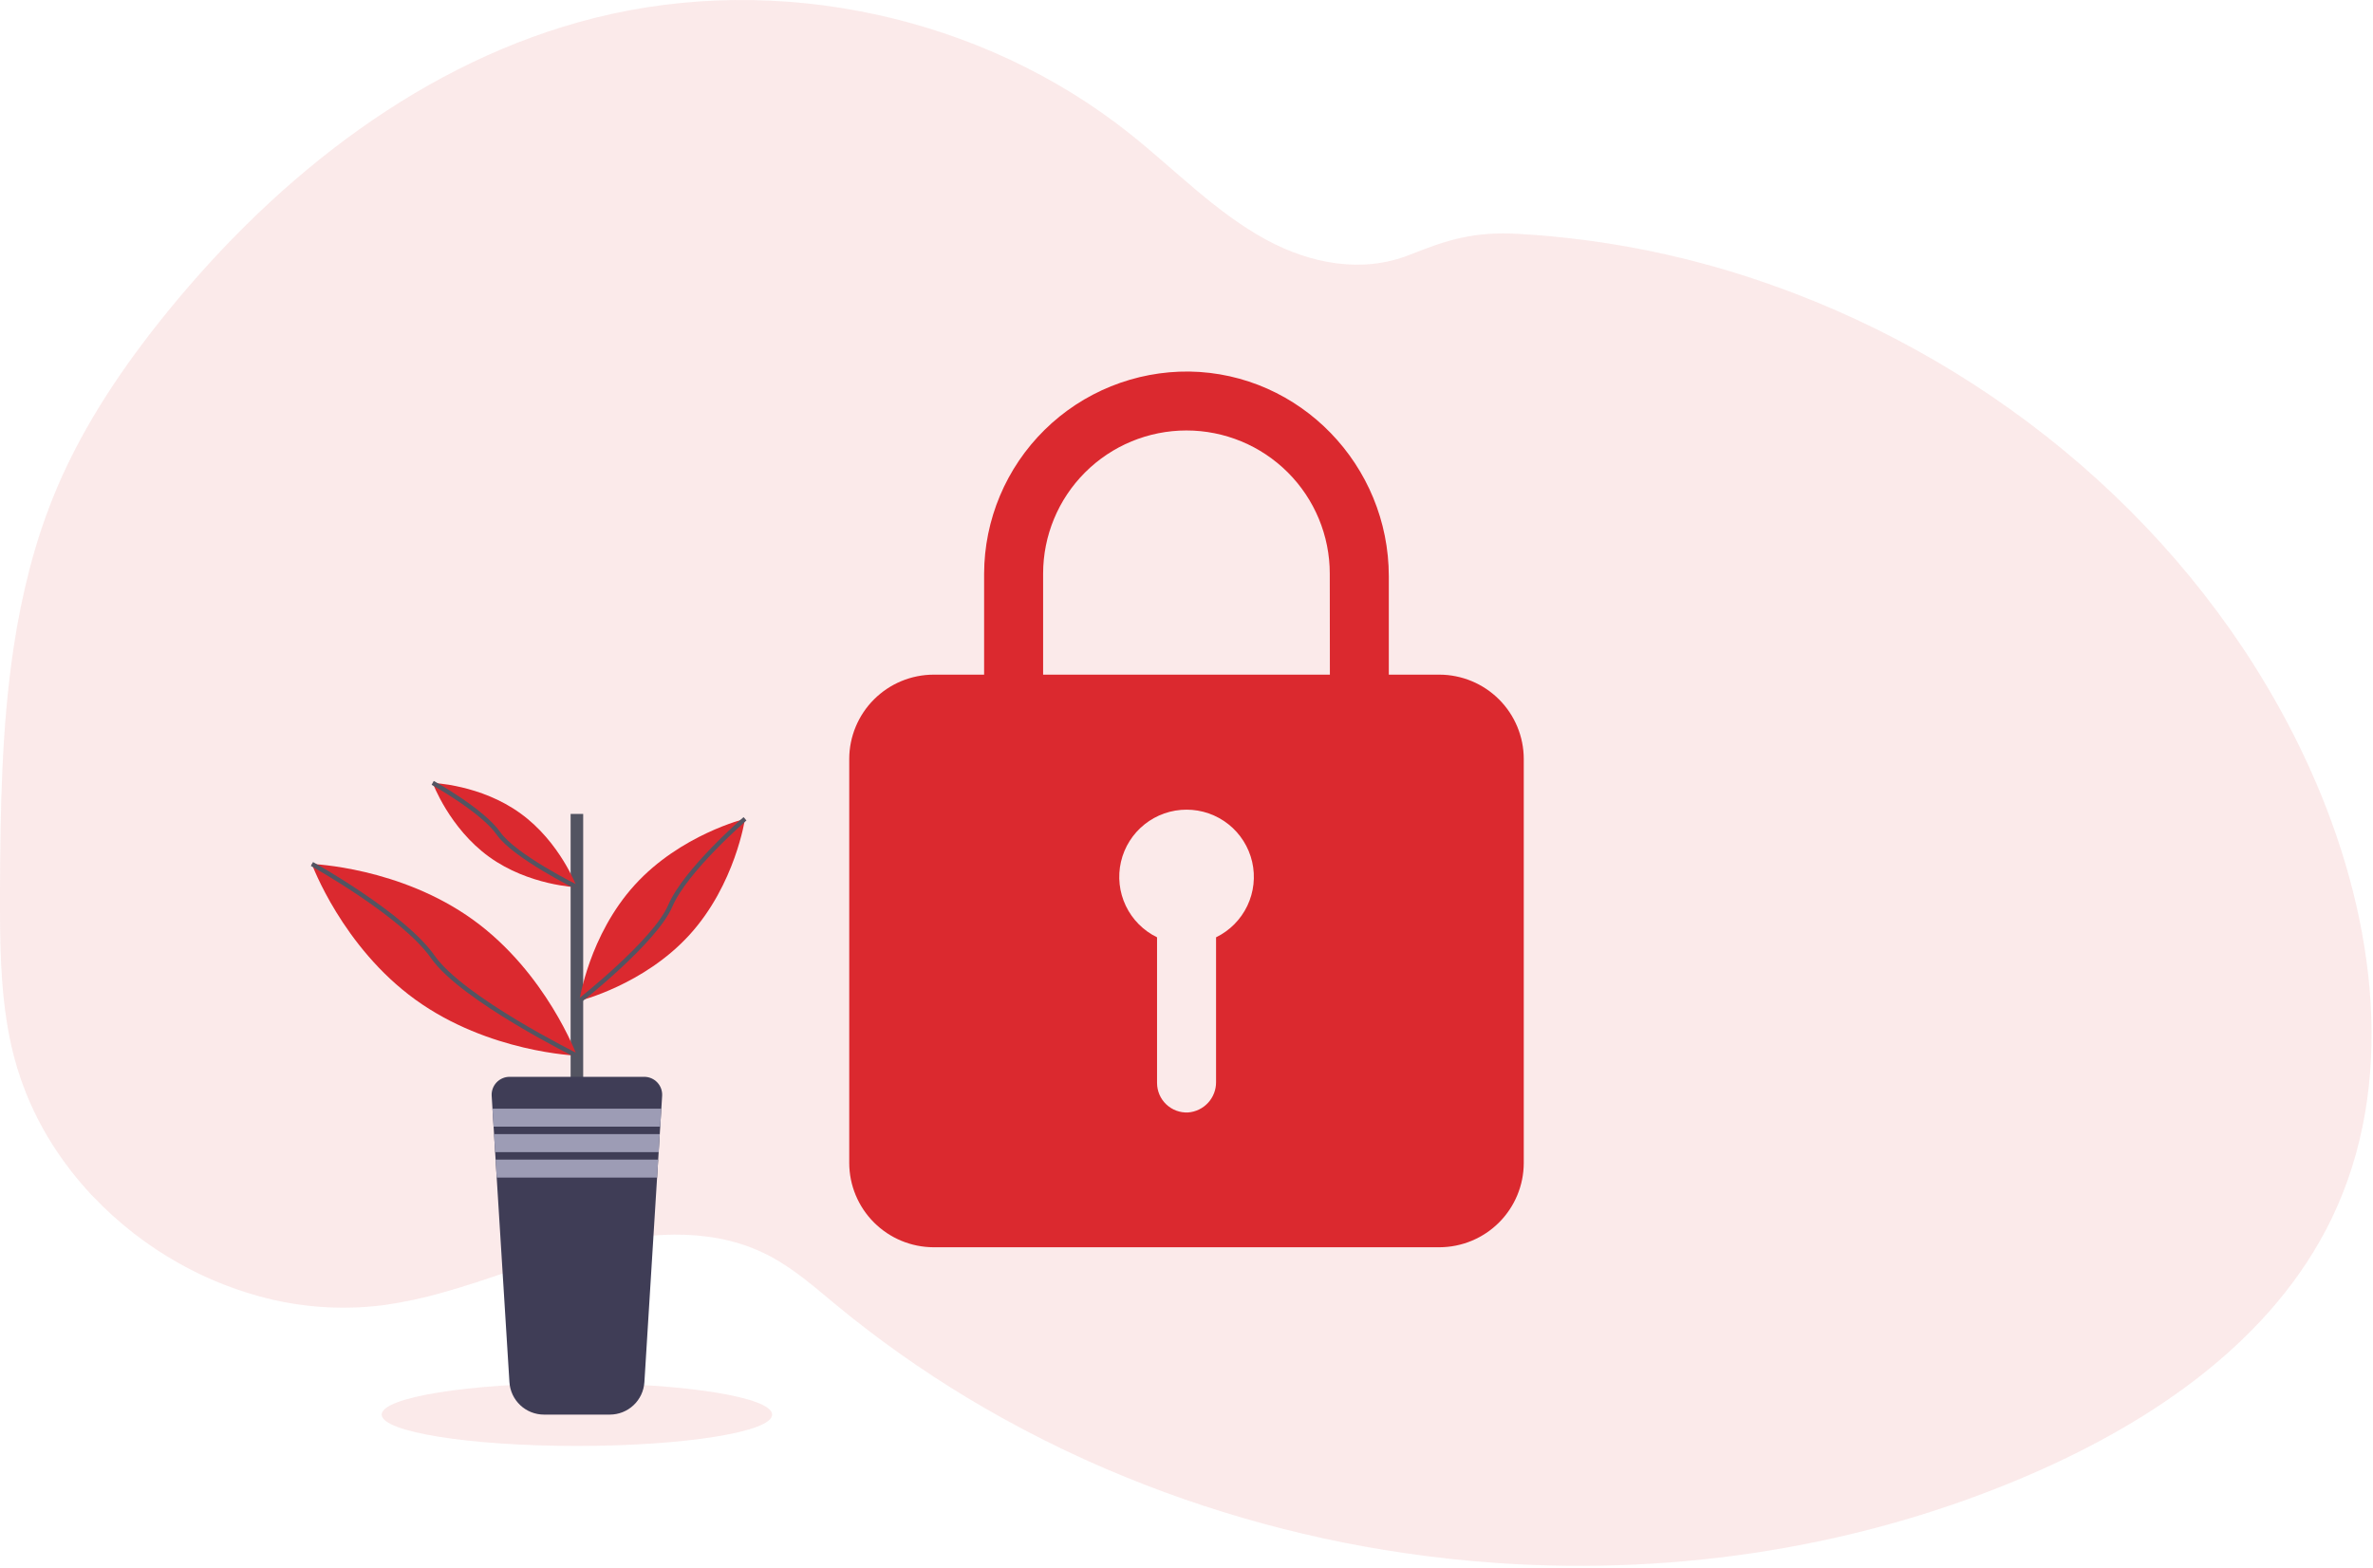 <svg width="1073" height="709" viewBox="0 0 1073 709" fill="none" xmlns="http://www.w3.org/2000/svg">
<path opacity="0.1" d="M1054.21 551.217C1027.64 606.027 973.69 642.677 917.78 666.847C842.51 699.397 759.62 712.307 677.87 706.847C663.543 705.894 649.26 704.37 635.02 702.277C585.564 695.062 537.348 681.021 491.75 660.557C478.59 654.63 465.697 648.16 453.07 641.147C431.98 629.458 411.773 616.242 392.61 601.607C387.79 597.927 383.037 594.154 378.35 590.287C375.1 587.607 371.88 584.867 368.61 582.207C361.71 576.597 354.61 571.267 346.69 567.277C344.3 566.072 341.85 564.991 339.35 564.037C314.27 554.497 285.35 558.097 259.24 565.537C239.38 571.197 220.02 578.947 200.18 584.477C191.355 587.012 182.363 588.923 173.27 590.197C152.969 592.767 132.353 590.956 112.81 584.887L111.14 584.367C108.34 583.487 105.563 582.524 102.81 581.477L101.14 580.837C98.473 579.81 95.863 578.707 93.31 577.527L91.64 576.767C88.973 575.527 86.363 574.217 83.81 572.837C82.89 572.357 81.98 571.837 81.08 571.347C66.553 563.233 53.348 552.952 41.92 540.857C41.59 540.527 41.28 540.187 40.92 539.857C39.33 538.137 37.77 536.387 36.26 534.597C35.7 533.937 35.14 533.277 34.59 532.597C32.797 530.41 31.067 528.174 29.4 525.887C29.15 525.557 28.91 525.217 28.67 524.887C21.842 515.44 16.18 505.203 11.81 494.397C11.67 494.067 11.54 493.727 11.42 493.397C10.087 489.964 8.87 486.474 7.77 482.927C7.32 481.447 6.89 479.927 6.51 478.447C6.38 478.007 6.26 477.557 6.15 477.117C0.63 455.387 0 432.797 0 410.337C0 407.717 0 405.1 0 402.487C0.16 366.157 0.72 329.207 6.08 293.377C6.08 293.127 6.15 292.877 6.19 292.637C7.984 280.575 10.424 268.618 13.5 256.817C16.719 244.435 20.833 232.303 25.81 220.517C38.14 191.517 56.07 165.127 75.98 140.667C126.13 79.117 191.9 27.447 268.88 8.107C351.83 -12.723 444.02 7.237 510.93 60.507C531.33 76.747 549.66 95.977 572.57 108.427C592.57 119.267 615.98 123.757 637.4 115.227C655.1 108.177 666.62 104.677 686.5 105.747C727.656 108.075 768.229 116.573 806.86 130.957C808.42 131.527 809.98 132.117 811.53 132.707C912.24 171.237 998.81 247.787 1043.81 346.157C1045 348.757 1046.16 351.377 1047.28 354.017C1074.11 416.687 1083.81 490.137 1054.21 551.217Z" fill="#DB292F"/>
<path d="M650.89 305.07H627.98V260.62C627.98 210.462 587.942 168.765 537.726 168.005C525.617 167.878 513.603 170.146 502.375 174.678C491.148 179.21 480.929 185.916 472.309 194.411C463.688 202.905 456.836 213.02 452.146 224.172C447.457 235.323 445.024 247.292 444.986 259.387V305.07H422.127C412.025 305.101 402.345 309.123 395.202 316.259C388.058 323.394 384.031 333.062 384 343.153V525.917C384.031 536.008 388.058 545.676 395.202 552.811C402.345 559.947 412.025 563.969 422.127 564H650.89C660.991 563.969 670.669 559.946 677.809 552.81C684.95 545.675 688.973 536.006 689 525.917V343.153C688.973 333.064 684.95 323.395 677.809 316.26C670.669 309.124 660.991 305.101 650.89 305.07ZM549.866 423.878V489.337C549.888 492.803 548.59 496.148 546.236 498.694C543.881 501.241 540.646 502.798 537.185 503.05C535.378 503.135 533.573 502.853 531.878 502.22C530.184 501.588 528.636 500.619 527.327 499.372C526.018 498.124 524.976 496.625 524.264 494.964C523.553 493.303 523.185 491.515 523.185 489.709V423.845C517 420.832 512.019 415.814 509.056 409.61C506.094 403.406 505.323 396.382 506.871 389.684C508.419 382.987 512.194 377.011 517.579 372.732C522.965 368.453 529.644 366.123 536.525 366.123C543.407 366.123 550.086 368.453 555.471 372.732C560.857 377.011 564.632 382.987 566.18 389.684C567.727 396.382 566.957 403.406 563.994 409.61C561.031 415.814 556.051 420.832 549.866 423.845V423.878ZM601.333 305.07H471.667V259.387C471.667 242.219 478.495 225.754 490.649 213.614C502.803 201.475 519.287 194.655 536.475 194.655C553.663 194.655 570.147 201.475 582.301 213.614C594.454 225.754 601.282 242.219 601.282 259.387L601.333 305.07Z" fill="#DB292F"/>
<path opacity="0.1" d="M260.86 653.85C309.616 653.85 349.14 647.501 349.14 639.67C349.14 631.839 309.616 625.49 260.86 625.49C212.104 625.49 172.58 631.839 172.58 639.67C172.58 647.501 212.104 653.85 260.86 653.85Z" fill="#DB292F"/>
<path d="M263.7 368.05H258.02V495.95H263.7V368.05Z" fill="#535461"/>
<path d="M299.4 495.56L299.04 501.32L298.54 509.45L298.33 512.84L297.83 520.98L297.61 524.37L297.11 532.5L291.38 624.97C291.136 628.95 289.383 632.686 286.478 635.418C283.574 638.149 279.737 639.67 275.75 639.67H245.97C241.984 639.67 238.148 638.149 235.246 635.417C232.343 632.685 230.592 628.949 230.35 624.97L224.59 532.5L224.09 524.37L223.88 520.98L223.39 512.82L223.18 509.43L222.68 501.3L222.32 495.54C222.252 494.435 222.411 493.327 222.787 492.285C223.163 491.243 223.749 490.29 224.508 489.483C225.267 488.676 226.183 488.034 227.2 487.595C228.217 487.155 229.313 486.929 230.42 486.93H291.31C292.419 486.929 293.516 487.156 294.534 487.596C295.552 488.037 296.468 488.681 297.227 489.49C297.985 490.299 298.57 491.256 298.943 492.3C299.317 493.344 299.473 494.453 299.4 495.56V495.56Z" fill="#3F3D56"/>
<path d="M299.04 501.32L298.54 509.45H223.17L222.67 501.32H299.04Z" fill="#9D9CB5"/>
<path d="M298.33 512.84L297.83 520.98H223.89L223.38 512.84H298.33Z" fill="#9D9CB5"/>
<path d="M297.61 524.37L297.11 532.5H224.61L224.1 524.37H297.61Z" fill="#9D9CB5"/>
<path d="M214 415.99C247.08 439.92 260.86 477.36 260.86 477.36C260.86 477.36 220.99 475.99 187.86 452.06C154.73 428.13 141 390.69 141 390.69C141 390.69 180.91 392.06 214 415.99Z" fill="#DB292F"/>
<path d="M141.05 390.69C141.05 390.69 182.43 413.69 195.7 432.69C208.97 451.69 260.86 477.37 260.86 477.37" stroke="#535461" stroke-width="2" stroke-miterlimit="10"/>
<path d="M235.35 367.82C253.35 380.82 260.86 401.22 260.86 401.22C260.86 401.22 239.16 400.48 221.15 387.45C203.14 374.42 195.65 354.05 195.65 354.05C195.65 354.05 217.35 354.74 235.35 367.82Z" fill="#DB292F"/>
<path d="M195.65 354C195.65 354 218.17 366.5 225.39 376.85C232.61 387.2 260.86 401.17 260.86 401.17" stroke="#535461" stroke-width="2" stroke-miterlimit="10"/>
<path d="M287.03 400.14C266.34 422.87 261.97 452.57 261.97 452.57C261.97 452.57 291.13 445.42 311.81 422.69C332.49 399.96 336.87 370.25 336.87 370.25C336.87 370.25 307.71 377.4 287.03 400.14Z" fill="#DB292F"/>
<path d="M336.87 370.25C336.87 370.25 309.93 393.55 303.08 409.61C296.23 425.67 261.97 452.61 261.97 452.61" stroke="#535461" stroke-width="2" stroke-miterlimit="10"/>
</svg>

